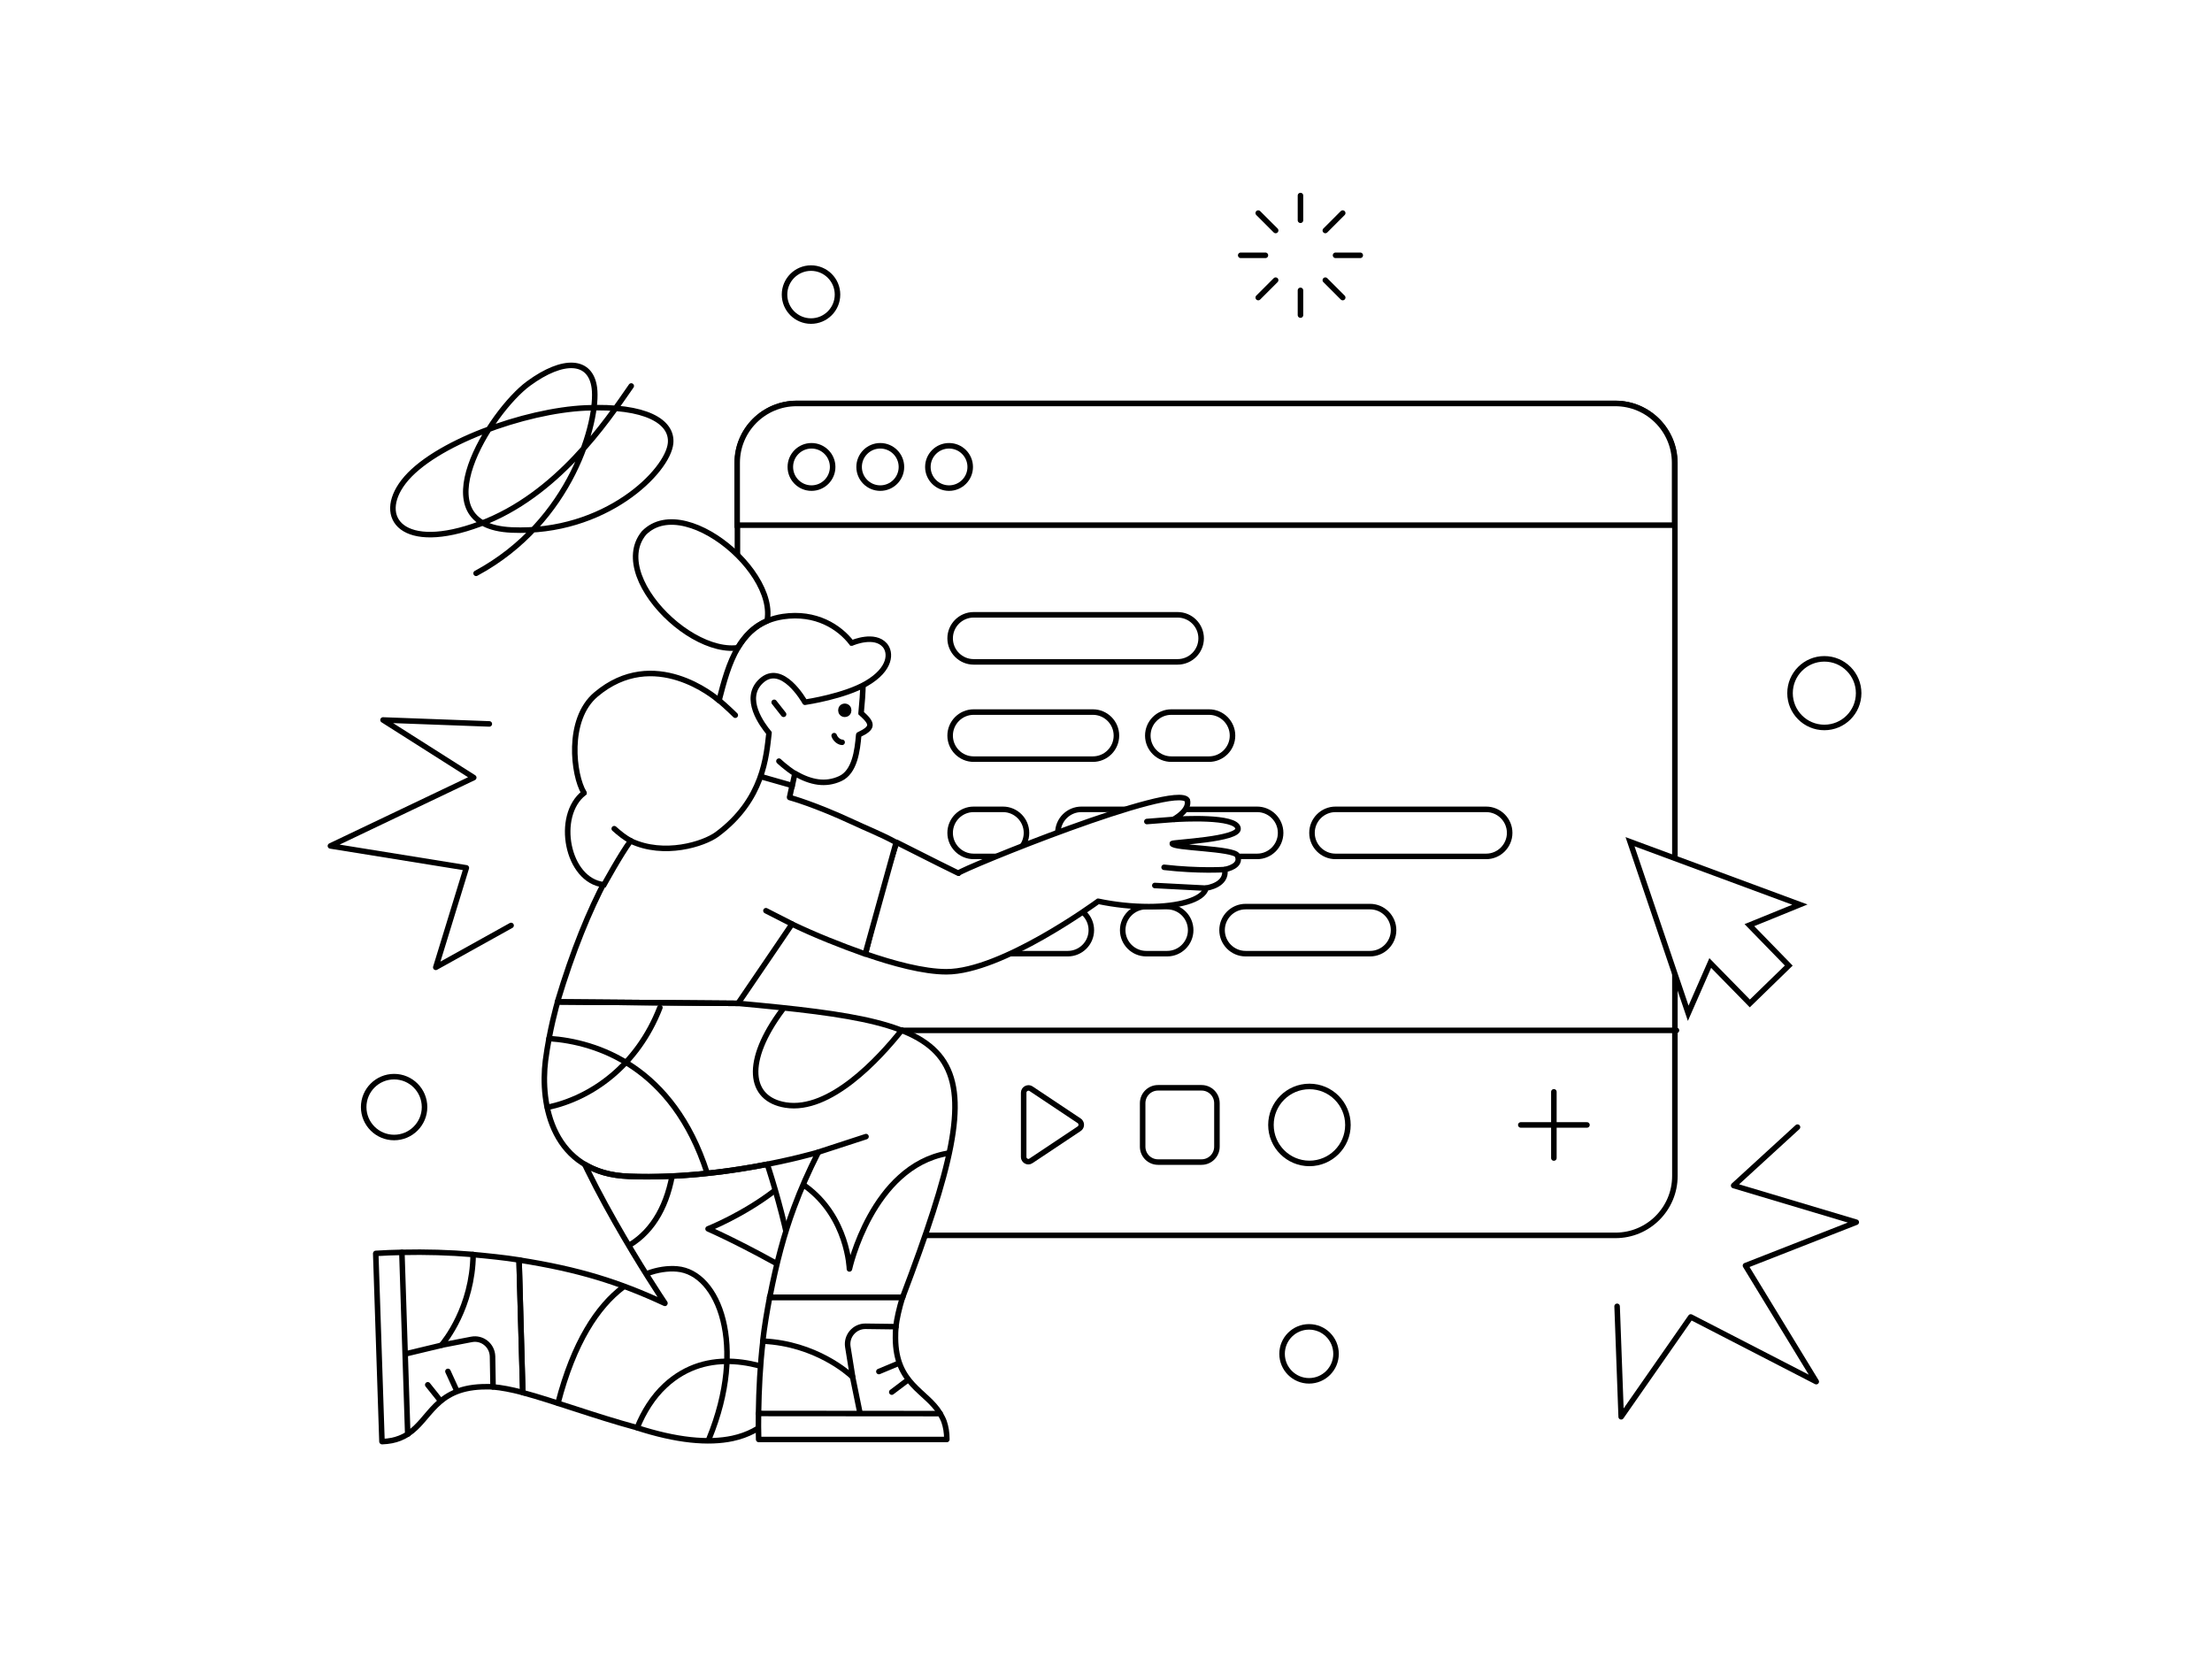 <svg xmlns="http://www.w3.org/2000/svg" height="1200" width="1600" version="1.1" xmlns:xlink="http://www.w3.org/1999/xlink" xmlns:svgjs="http://svgjs.com/svgjs"><rect fill="#ffffff" width="1600" height="1200"></rect><g><path d="M576.36 291.83H1168.54C1192.26 291.83 1211.49 311.06 1211.49 334.79V850.63C1211.49 874.35 1192.26 893.58 1168.54 893.58H576.36C552.63 893.58 533.4 874.35 533.4 850.63V334.79C533.4 311.06 552.63 291.83 576.36 291.83Z" opacity="1" stroke-width="4" stroke="#000000" fill="#ffffff"></path><path d="M1212.64 745.3H533.4" stroke="#000000" stroke-width="4" stroke-linecap="round" stroke-linejoin="round" opacity="1" fill="none"></path><path d="M576.17 291.83H1168.35C1192.07 291.83 1211.3 311.06 1211.3 334.79V379.85H533.21V334.79C533.21 311.06 552.44 291.83 576.17 291.83Z" opacity="1" stroke-width="4" stroke="#000000" fill="#ffffff"></path><path d="M586.98 353.06C595.43 353.06 602.28 346.21 602.28 337.76 602.28 329.3 595.43 322.45 586.98 322.45 578.52 322.45 571.67 329.3 571.67 337.76 571.67 346.21 578.52 353.06 586.98 353.06Z" opacity="1" stroke-width="4" stroke="#000000" fill="#ffffff"></path><path d="M636.72 353.06C645.18 353.06 652.03 346.21 652.03 337.76 652.03 329.3 645.18 322.45 636.72 322.45 628.27 322.45 621.42 329.3 621.42 337.76 621.42 346.21 628.27 353.06 636.72 353.06Z" opacity="1" stroke-width="4" stroke="#000000" fill="#ffffff"></path><path d="M686.47 353.06C694.93 353.06 701.78 346.21 701.78 337.76 701.78 329.3 694.93 322.45 686.47 322.45 678.01 322.45 671.16 329.3 671.16 337.76 671.16 346.21 678.01 353.06 686.47 353.06Z" opacity="1" stroke-width="4" stroke="#000000" fill="#ffffff"></path></g><g><path d="M704.28 444.71H851.8C861.18 444.71 868.82 452.35 868.82 461.73 868.82 471.11 861.18 478.75 851.8 478.75H704.28C694.9 478.75 687.26 471.11 687.26 461.73 687.26 452.35 694.9 444.71 704.28 444.71Z" opacity="1" stroke-width="4" stroke="#000000" fill="#ffffff"></path><path d="M704.28 515.06H790.52C799.9 515.06 807.54 522.7 807.54 532.08 807.54 541.46 799.9 549.1 790.52 549.1H704.28C694.9 549.1 687.26 541.46 687.26 532.08 687.26 522.7 694.9 515.06 704.28 515.06Z" opacity="1" stroke-width="4" stroke="#000000" fill="#ffffff"></path><path d="M847.26 515.06H874.49C883.87 515.06 891.51 522.7 891.51 532.08 891.51 541.46 883.87 549.1 874.49 549.1H847.26C837.88 549.1 830.24 541.46 830.24 532.08 830.24 522.7 837.88 515.06 847.26 515.06Z" opacity="1" stroke-width="4" stroke="#000000" fill="#ffffff"></path><path d="M704.28 585.42H725.47C734.85 585.42 742.49 593.06 742.49 602.44 742.49 611.82 734.85 619.46 725.47 619.46H704.28C694.9 619.46 687.26 611.82 687.26 602.44 687.26 593.06 694.9 585.42 704.28 585.42Z" opacity="1" stroke-width="4" stroke="#000000" fill="#ffffff"></path><path d="M782.2 585.42H909.29C918.67 585.42 926.31 593.06 926.31 602.44 926.31 611.82 918.67 619.46 909.29 619.46H782.2C772.82 619.46 765.18 611.82 765.18 602.44 765.18 593.06 772.82 585.42 782.2 585.42Z" opacity="1" stroke-width="4" stroke="#000000" fill="#ffffff"></path><path d="M966.02 585.42H1074.96C1084.34 585.42 1091.98 593.06 1091.98 602.44 1091.98 611.82 1084.34 619.46 1074.96 619.46H966.02C956.64 619.46 949 611.82 949 602.44 949 593.06 956.64 585.42 966.02 585.42Z" opacity="1" stroke-width="4" stroke="#000000" fill="#ffffff"></path><path d="M704.28 655.77H772.37C781.75 655.77 789.39 663.41 789.39 672.79 789.39 682.17 781.75 689.81 772.37 689.81H704.28C694.9 689.81 687.26 682.17 687.26 672.79 687.26 663.41 694.9 655.77 704.28 655.77Z" opacity="1" stroke-width="4" stroke="#000000" fill="#ffffff"></path><path d="M829.1 655.77H844.23C853.61 655.77 861.25 663.41 861.25 672.79 861.25 682.17 853.61 689.81 844.23 689.81H829.1C819.72 689.81 812.08 682.17 812.08 672.79 812.08 663.41 819.72 655.77 829.1 655.77Z" opacity="1" stroke-width="4" stroke="#000000" fill="#ffffff"></path><path d="M900.97 655.77H990.99C1000.37 655.77 1008.01 663.41 1008.01 672.79 1008.01 682.17 1000.37 689.81 990.99 689.81H900.97C891.59 689.81 883.95 682.17 883.95 672.79 883.95 663.41 891.59 655.77 900.97 655.77Z" opacity="1" stroke-width="4" stroke="#000000" fill="#ffffff"></path></g><g><path d="M1123.96 789.76V837.63" stroke="#000000" stroke-width="4" stroke-linecap="round" stroke-linejoin="round" opacity="1" fill="none"></path><path d="M1147.89 813.7H1100.03" stroke="#000000" stroke-width="4" stroke-linecap="round" stroke-linejoin="round" opacity="1" fill="none"></path><path d="M947.15 841.54C962.53 841.54 974.99 829.07 974.99 813.7 974.99 798.32 962.53 785.86 947.15 785.86 931.77 785.86 919.31 798.32 919.31 813.7 919.31 829.07 931.77 841.54 947.15 841.54Z" opacity="1" stroke-width="4" stroke="#000000" fill="#ffffff"></path><path d="M837.64 786.83H869.1C875.25 786.83 880.24 791.82 880.24 797.97V829.43C880.24 835.58 875.25 840.56 869.1 840.56H837.64C831.49 840.56 826.51 835.58 826.51 829.43V797.97C826.51 791.82 831.49 786.83 837.64 786.83Z" opacity="1" stroke-width="4" stroke="#000000" fill="#ffffff"></path><path d="M780.69 810.77L745.82 787.52C744.26 786.44 742.11 786.93 741.03 788.49 740.64 789.08 740.45 789.67 740.45 790.35V836.85C740.45 838.71 742.01 840.27 743.87 840.27 744.55 840.27 745.23 840.07 745.72 839.68L780.6 816.43C782.16 815.36 782.55 813.31 781.57 811.74 781.38 811.35 781.08 811.06 780.69 810.77Z" opacity="1" stroke-width="4" stroke="#000000" fill="#ffffff"></path></g><g><path d="M1301.9 654.32L1179.04 608.83 1221.13 732.93 1237.07 696.57 1265.7 725.81 1293.86 698.42 1265.39 669.18 1301.9 654.32Z" opacity="1" stroke-width="4" stroke="#000000" fill="#ffffff"></path></g><g><path d="M456.59 279.19C438.52 305.26 403.05 358.14 347.1 379.01 291.16 399.88 271.82 374.54 291.96 348.41 313.29 320.73 379.71 296.99 423.65 295.06 467.59 293.13 486.47 305.13 485.06 320.53 483.26 340.74 437.85 386.28 370.11 383.35 302.36 380.41 354.84 297.59 382.24 277.46 407.58 258.85 427.25 260.05 429.92 280.52 432.99 303.73 413.78 377.34 344.37 414.69" stroke="#000000" stroke-width="4" stroke-linecap="round" stroke-linejoin="round" opacity="1" fill="none"></path></g><g><path d="M940.67 141.45V159.32" stroke="#000000" stroke-width="4" stroke-linecap="round" stroke-linejoin="round" opacity="1" fill="none"></path><path d="M940.67 210.04V227.91" stroke="#000000" stroke-width="4" stroke-linecap="round" stroke-linejoin="round" opacity="1" fill="none"></path><path d="M983.91 184.68H966.04" stroke="#000000" stroke-width="4" stroke-linecap="round" stroke-linejoin="round" opacity="1" fill="none"></path><path d="M915.31 184.68H897.44" stroke="#000000" stroke-width="4" stroke-linecap="round" stroke-linejoin="round" opacity="1" fill="none"></path><path d="M910.12 154.13L922.71 166.71" stroke="#000000" stroke-width="4" stroke-linecap="round" stroke-linejoin="round" opacity="1" fill="none"></path><path d="M958.64 202.65L971.22 215.23" stroke="#000000" stroke-width="4" stroke-linecap="round" stroke-linejoin="round" opacity="1" fill="none"></path><path d="M971.22 154.13L958.64 166.71" stroke="#000000" stroke-width="4" stroke-linecap="round" stroke-linejoin="round" opacity="1" fill="none"></path><path d="M922.71 202.65L910.12 215.23" stroke="#000000" stroke-width="4" stroke-linecap="round" stroke-linejoin="round" opacity="1" fill="none"></path></g><g><path d="M353.94 523.63L277.06 520.78 342.67 562.45 239 611.88 337.32 627.74 315.22 699.7 369.69 669.41" stroke="#000000" stroke-width="4" stroke-linecap="round" stroke-linejoin="round" opacity="1" fill="none"></path></g><g><path d="M1169.7 944.9L1172.64 1024.8 1222.97 952.59 1313.74 999.38 1262.55 915.46 1342.69 884.06 1254 857.55 1300.18 815.28" stroke="#000000" stroke-width="4" stroke-linecap="round" stroke-linejoin="round" opacity="1" fill="none"></path></g><g><path d="M586.63 232.24C597.21 232.24 605.79 223.66 605.79 213.08 605.79 202.5 597.21 193.92 586.63 193.92 576.05 193.92 567.47 202.5 567.47 213.08 567.47 223.66 576.05 232.24 586.63 232.24Z" opacity="1" stroke-width="4" stroke="#000000" fill="#ffffff"></path></g><g><path d="M946.88 998.79C957.65 998.79 966.39 990.05 966.39 979.27 966.39 968.5 957.65 959.76 946.88 959.76 936.1 959.76 927.36 968.5 927.36 979.27 927.36 990.05 936.1 998.79 946.88 998.79Z" opacity="1" stroke-width="4" stroke="#000000" fill="#ffffff"></path></g><g><path d="M285.07 822.79C297.22 822.79 307.08 812.93 307.08 800.78 307.08 788.63 297.22 778.77 285.07 778.77 272.92 778.77 263.06 788.63 263.06 800.78 263.06 812.93 272.92 822.79 285.07 822.79Z" opacity="1" stroke-width="4" stroke="#000000" fill="#ffffff"></path></g><g><path d="M1319.6 526.19C1333.3 526.19 1344.41 515.08 1344.41 501.38 1344.41 487.67 1333.3 476.56 1319.6 476.56 1305.89 476.56 1294.78 487.67 1294.78 501.38 1294.78 515.08 1305.89 526.19 1319.6 526.19Z" opacity="1" stroke-width="4" stroke="#000000" fill="#ffffff"></path></g><g><path d="M307.49 979.97L356.74 1003.2C362.41 1003.68 369.8 1005.03 378.05 1007.23L390.63 1009.06C390.73 1009.06 390.73 1009.06 390.73 1008.96L389.86 959.33 389.09 915.55C389.09 915.55 389.09 915.46 389 915.46L375.27 911.33C365 909.7 353.09 908.45 342.15 907.49 342.15 907.49 342.15 907.49 342.05 907.49L337.44 910.18 307.3 979.87C307.4 979.97 307.4 979.97 307.49 979.97Z" opacity="1" stroke-width="4" stroke="#000000" fill="#ffffff"></path><path d="M545.67 815.33C543.18 813.98 392.17 731.9 402.63 786.81 407.81 813.98 426.73 851.9 444.78 883.68 462.34 914.69 479.05 939.74 480.97 942.62 481.06 942.72 480.97 942.82 480.87 942.72 447.75 927.36 418.95 918.24 375.56 911.42 375.46 911.42 375.46 911.42 375.46 911.52L378.15 1007.23C378.15 1007.23 378.15 1007.33 378.25 1007.33 400.42 1013.28 430.28 1024.42 459.75 1032.39 489.7 1042.18 512.55 1044.1 529.83 1040.45 619.88 1020.96 557.39 846.62 545.67 815.33Z" opacity="1" stroke-width="4" stroke="#000000" fill="#ffffff"></path><path d="M555.08 842.21C555.08 842.21 554.99 842.11 555.08 842.21 552.59 840.48 392.17 732 402.63 786.81 407.81 813.89 426.73 851.9 444.68 883.58 444.68 883.58 444.78 883.68 444.78 883.58 446.98 883.01 508.62 868.61 529.74 921.02 552.11 976.61 531.08 1036.71 529.83 1040.16 529.83 1040.26 529.83 1040.26 529.93 1040.26 554.41 1035.27 568.91 1016.64 574.57 991.87 582.92 917.09 558.54 854.97 555.08 842.21Z" opacity="0" stroke-width="4" stroke="#ffffff00" fill="#ffffff"></path><path d="M460.9 1032.68C465.51 1021.35 472.14 1010.5 481.16 1002.15 512.17 973.44 551.72 986.21 574.19 997.54" stroke="#000000" stroke-width="4" stroke-linecap="round" stroke-linejoin="round" opacity="1" fill="none"></path><path d="M560.07 861.41C537.32 878.88 512.17 888.86 512.17 888.86 512.17 888.86 537.8 900 574.19 921.02" stroke="#000000" stroke-width="4" stroke-linecap="round" stroke-linejoin="round" opacity="1" fill="none"></path><path d="M486.92 846.14C483.18 870.81 473 889.82 455.62 900.48" stroke="#000000" stroke-width="4" stroke-linecap="round" stroke-linejoin="round" opacity="1" fill="none"></path><path d="M574.95 559.57C574.95 559.48 575.05 559.48 575.05 559.48 586.57 566.1 597.13 568.02 607.69 563.22 618.25 558.42 620.17 542.97 621.13 531.54 621.13 531.54 621.13 531.45 621.23 531.45 631.88 526.36 631.4 523.48 622.86 515.8V515.7C624.2 502.07 625.45 484.79 622.19 475.67 617.39 462.23 598.09 450.52 566.31 455.32 518.6 461.17 530.03 513.59 510.63 549.97 510.63 550.07 510.63 550.07 510.73 550.07 513.42 550.93 570.15 568.6 572.75 569.37 572.84 569.37 572.84 569.37 572.84 569.27L574.95 559.57Z" opacity="1" stroke-width="4" stroke="#000000" fill="#ffffff"></path><path d="M574.95 559.57L572.75 569.37C572.75 569.46 572.65 569.46 572.55 569.37 571.59 567.45 565.35 554.68 563.34 550.74 563.24 550.65 563.43 550.55 563.53 550.65 569.39 556.12 574.38 559.19 574.95 559.57 574.95 559.48 574.95 559.48 574.95 559.57Z" opacity="0" stroke-width="4" stroke="#ffffff00" fill="#ffffff"></path><path d="M375.46 911.42L378.15 1007.23" stroke="#000000" stroke-width="4" stroke-linecap="round" stroke-linejoin="round" opacity="1" fill="none"></path><path d="M294.92 1037.19C294.53 1033.64 285.99 968.83 285.89 968.35 285.89 967.87 290.31 908.35 290.6 905.95 290.6 905.95 290.6 905.86 290.69 905.86 308.26 905.47 324.87 905.95 342.15 907.39 342.24 907.39 342.24 907.49 342.24 907.49 341.76 945.7 321.6 970.27 319.49 972.77 319.4 972.87 319.49 972.96 319.59 972.96L341 968.83C348.77 967.3 355.97 973.06 356.26 981.03L356.64 1003.11C356.64 1003.2 356.55 1003.2 356.55 1003.2 353.67 1002.91 351.27 1003.11 348.48 1003.11 314.79 1004.45 311.33 1026.53 295.01 1037.28 295.01 1037.28 294.92 1037.28 294.92 1037.19Z" opacity="1" stroke-width="4" stroke="#000000" fill="#ffffff"></path><path d="M289.25 1040.26C285.6 1041.7 281.57 1042.56 276.39 1042.76 276.29 1042.76 276.29 1042.76 276.29 1042.66L271.78 906.72C271.78 906.62 271.78 906.62 271.87 906.62 278.11 906.24 284.64 905.95 290.6 905.86 290.69 905.86 290.69 905.86 290.69 905.95L294.92 1037.28V1037.38C293.28 1038.44 291.36 1039.4 289.25 1040.26Z" opacity="1" stroke-width="4" stroke="#000000" fill="#ffffff"></path><path d="M324 991.97L330.15 1005.41" stroke="#000000" stroke-width="4" stroke-linecap="round" stroke-linejoin="round" opacity="1" fill="none"></path><path d="M309.41 1001.67L318.44 1012.99" stroke="#000000" stroke-width="4" stroke-linecap="round" stroke-linejoin="round" opacity="1" fill="none"></path><path d="M294.15 979.11L319.4 973.06" stroke="#000000" stroke-width="4" stroke-linecap="round" stroke-linejoin="round" opacity="1" fill="none"></path><path d="M849.14 592.5C851.15 591.35 860.56 585.69 858.83 578.78 850.58 565.24 695.34 628.7 693.23 631.58H693.13C691.5 630.81 670.67 620.54 648.59 609.3 648.49 609.3 648.49 609.3 648.49 609.4L636.97 645.5 626.03 689.95C626.03 690.04 626.03 690.04 626.12 690.04 646.09 696.95 668.08 702.91 684.59 702.91 724.53 702.91 792.59 653.18 794.32 651.93 794.32 651.93 794.32 651.93 794.42 651.93 806.42 654.43 818.7 655.77 830.99 655.77 852.11 655.77 870.35 650.97 872.37 642.42 872.37 642.42 872.37 642.33 872.47 642.33 873.43 642.23 887.63 640.02 885.91 628.98 885.91 628.89 885.91 628.89 886 628.89 887.15 628.7 898.48 626.49 895.03 618.81 892.63 613.53 847.89 613.53 847.89 610.17 847.89 609.21 896.95 607.29 895.51 599.13 894.16 590.01 853.94 592.41 849.33 592.7 849.04 592.7 849.04 592.5 849.14 592.5Z" opacity="1" stroke-width="4" stroke="#000000" fill="#ffffff"></path><path d="M616.81 594.62C589.07 581.75 572.46 577.24 571.21 576.86 571.11 576.86 571.11 576.76 571.11 576.76L572.94 568.21C572.94 568.12 572.94 568.12 572.84 568.12L510.44 550.36C510.34 550.36 510.34 550.36 510.34 550.45L507.46 563.41C507.46 563.41 507.46 563.51 507.37 563.51 505.35 563.89 448.14 574.84 403.21 724.7 403.21 724.8 403.21 724.8 403.3 724.8L469.83 735.64 533.77 725.76H533.87L562.09 684.28 572.84 668.44C572.84 668.44 572.94 668.35 572.94 668.44 590.22 676.7 607.69 683.61 625.74 690.04 625.84 690.04 625.84 690.04 625.84 689.95L648.2 609.4C648.2 609.4 648.2 609.3 648.11 609.3 637.26 603.35 626.32 599.13 616.81 594.62Z" opacity="1" stroke-width="4" stroke="#000000" fill="#ffffff"></path><path d="M553.64 658.84L562.19 683.99C562.19 684.09 562.28 684.09 562.38 683.99L573.03 668.35C573.03 668.25 573.03 668.25 573.03 668.25L553.83 658.75C553.64 658.75 553.55 658.75 553.64 658.84Z" opacity="0" stroke-width="4" stroke="#ffffff00" fill="#ffffff"></path><path d="M465.8 385.52C497.29 353.55 577.93 426.32 549.32 460.88 517.83 492.85 437.19 420.18 465.8 385.52Z" opacity="1" stroke-width="4" stroke="#000000" fill="#ffffff"></path><path d="M639.95 466.64C632.56 458.29 617.2 464.63 616.14 465.11H616.04C607.21 453.59 590.22 442.45 566.31 446 534.63 450.8 526.86 480.56 520.14 506.49 520.14 506.58 520.04 506.58 519.95 506.58 517.45 504.37 473.1 466.84 431.05 502.36 409.54 520.5 414.73 560.92 422.41 573.5V573.59C401.29 589.91 410.02 637.05 436.81 639.93H436.9C437.57 638.78 448.62 618.52 456.1 608.25H456.2C480.3 619.67 509.1 610.55 518.7 603.45 552.39 578.39 554.31 546.71 556.23 530.29V530.2C551.43 524.44 537.03 505.24 550.47 492.66 565.45 478.64 581.48 506.58 582.25 507.93 582.25 507.93 582.25 508.02 582.35 507.93 583.79 507.73 610.67 503.61 626.51 494.49 644.75 483.92 644.56 471.83 639.95 466.64Z" opacity="1" stroke-width="4" stroke="#000000" fill="#ffffff"></path><path d="M559.98 508.02L566.79 516.66" stroke="#000000" stroke-width="4" stroke-linecap="round" stroke-linejoin="round" opacity="1" fill="none"></path><path d="M574.95 559.57C568.04 555.06 563.43 550.55 563.43 550.55" stroke="#000000" stroke-width="4" stroke-linecap="round" stroke-linejoin="round" opacity="1" fill="none"></path><path d="M603.37 532.12C604.33 535 607.21 536.92 609.13 536.92" stroke="#000000" stroke-width="4" stroke-linecap="round" stroke-linejoin="round" opacity="1" fill="none"></path><path d="M611.05 510.9C614.8 511 614.8 516.57 611.05 516.66 607.31 516.57 607.31 511 611.05 510.9Z" opacity="1" stroke-width="4" stroke="#000000" fill="#000000"></path><path d="M573.03 668.44L554.03 658.75" stroke="#000000" stroke-width="4" stroke-linecap="round" stroke-linejoin="round" opacity="1" fill="none"></path><path d="M520.04 506.49C526.76 512.25 531.85 517.33 531.85 517.33" stroke="#000000" stroke-width="4" stroke-linecap="round" stroke-linejoin="round" opacity="1" fill="none"></path><path d="M456.3 608.15C452.07 606.14 447.75 602.49 444.3 599.42" stroke="#000000" stroke-width="4" stroke-linecap="round" stroke-linejoin="round" opacity="1" fill="none"></path><path d="M554.89 449.08C545.19 453.01 538.86 460.12 533.67 468.56" stroke="#000000" stroke-width="4" stroke-linecap="round" stroke-linejoin="round" opacity="1" fill="none"></path><path d="M849.14 592.7L829.55 594.23" stroke="#000000" stroke-width="4" stroke-linecap="round" stroke-linejoin="round" opacity="1" fill="none"></path><path d="M885.71 628.98C885.71 628.98 866.99 630.23 842.03 627.35" stroke="#000000" stroke-width="4" stroke-linecap="round" stroke-linejoin="round" opacity="1" fill="none"></path><path d="M872.27 642.42L835.31 640.5" stroke="#000000" stroke-width="4" stroke-linecap="round" stroke-linejoin="round" opacity="1" fill="none"></path><path d="M623.24 1008.1L648.01 959.62C648.68 953.95 650.32 946.56 652.81 938.4L654.92 925.92C654.92 925.82 654.92 925.82 654.83 925.82L561.42 924.38C561.42 924.38 561.32 924.38 561.32 924.48L556.71 938.4C554.79 948.58 552.97 959.14 551.72 970.08 551.72 970.08 551.72 970.08 551.72 970.18L554.41 975.75 623.05 1008.1C623.24 1008.19 623.24 1008.19 623.24 1008.1Z" opacity="1" stroke-width="4" stroke="#000000" fill="#ffffff"></path><path d="M591.76 833.47C591.85 833.47 591.85 833.57 591.85 833.57 585.03 847.1 579.27 859.97 574.28 873.5 567.18 892.61 561.71 913.06 556.81 938.3 556.81 938.4 556.81 938.4 556.91 938.4H652.81C652.81 938.4 652.91 938.4 652.91 938.3 723.28 752.83 702.06 741.21 533.96 725.76 533.67 725.76 406.66 724.7 403.4 724.7 403.4 724.7 403.3 724.7 403.3 724.8 402.92 726.04 397.45 744.96 394.57 767.04 390.63 798.33 398.98 848.73 455.24 850.94 523.11 853.44 587.63 834.62 591.76 833.47Z" opacity="1" stroke-width="4" stroke="#000000" fill="#ffffff"></path><path d="M591.95 833.37C585.23 846.81 579.37 859.68 574.47 873.02 574.47 873.12 574.57 873.21 574.67 873.12 597.42 849.12 624.2 834.62 626.51 822.24 626.51 822.14 626.41 822.14 626.41 822.14 609.61 828.19 592.91 833.09 591.95 833.37Z" opacity="0" stroke-width="4" stroke="#ffffff00" fill="#ffffff"></path><path d="M422.98 842.21C431.91 847.49 441.22 850.37 455.34 850.85 492.87 852.29 529.35 847.2 555.18 842.11" stroke="#000000" stroke-width="4" stroke-linecap="round" stroke-linejoin="round" opacity="1" fill="none"></path><path d="M556.71 938.4H652.91" stroke="#000000" stroke-width="4" stroke-linecap="round" stroke-linejoin="round" opacity="1" fill="none"></path><path d="M679.89 1022.5C676.53 1022.88 617.2 1030.47 616.72 1030.47 616.14 1030.37 551.15 1022.79 548.75 1022.4L548.65 1022.31C548.94 1004.74 549.8 987.36 551.82 970.18 551.82 970.08 551.91 970.08 551.91 970.08 590.12 971.81 614.12 993.51 616.52 995.81 616.62 995.91 616.72 995.81 616.72 995.71L613.26 974.21C612.01 966.43 618.06 959.33 625.93 959.33L648.01 959.62C648.11 959.62 648.11 959.71 648.11 959.71 647.72 962.59 647.72 965.09 647.72 967.87 647.92 1001.47 670.09 1005.89 679.98 1022.4 680.08 1022.4 679.98 1022.5 679.89 1022.5Z" opacity="1" stroke-width="4" stroke="#000000" fill="#ffffff"></path><path d="M682.86 1028.26C684.11 1031.91 684.88 1036.04 684.88 1041.12 684.88 1041.22 684.88 1041.22 684.78 1041.22H548.84C548.75 1041.22 548.75 1041.22 548.75 1041.12 548.55 1034.88 548.55 1028.45 548.65 1022.5 548.65 1022.4 548.65 1022.4 548.75 1022.4L679.98 1022.5C679.98 1022.5 680.08 1022.5 680.08 1022.59 681.04 1024.32 682.09 1026.15 682.86 1028.26Z" opacity="1" stroke-width="4" stroke="#000000" fill="#ffffff"></path><path d="M635.72 992.07L650.22 986.02" stroke="#000000" stroke-width="4" stroke-linecap="round" stroke-linejoin="round" opacity="1" fill="none"></path><path d="M645.04 1006.95L656.36 998.4" stroke="#000000" stroke-width="4" stroke-linecap="round" stroke-linejoin="round" opacity="1" fill="none"></path><path d="M621.9 1021.35L616.72 996" stroke="#000000" stroke-width="4" stroke-linecap="round" stroke-linejoin="round" opacity="1" fill="none"></path><path d="M403.49 724.7L533.96 725.76" stroke="#000000" stroke-width="4" stroke-linecap="round" stroke-linejoin="round" opacity="1" fill="none"></path><path d="M591.95 833.37L626.41 822.14" stroke="#000000" stroke-width="4" stroke-linecap="round" stroke-linejoin="round" opacity="1" fill="none"></path><path d="M397.16 751.2C431.72 753.5 486.63 771.45 511.4 848.25" stroke="#000000" stroke-width="4" stroke-linecap="round" stroke-linejoin="round" opacity="1" fill="none"></path><path d="M477.32 728.83C461 770.78 428.07 794.2 395.91 801.02" stroke="#000000" stroke-width="4" stroke-linecap="round" stroke-linejoin="round" opacity="1" fill="none"></path><path d="M566.03 730.27C538.09 767.61 541.45 794.97 568.23 799.29 600.2 804.48 635.72 765.98 652.33 745.05" stroke="#000000" stroke-width="4" stroke-linecap="round" stroke-linejoin="round" opacity="1" fill="none"></path><path d="M582.35 857.85C613.36 880.22 614.41 917.86 614.41 917.86 614.41 917.86 630.64 843.93 685.26 834.24" stroke="#000000" stroke-width="4" stroke-linecap="round" stroke-linejoin="round" opacity="1" fill="none"></path><path d="M468.01 921.22C475.59 918.34 483.08 917.28 489.8 917.86 519.95 920.45 540.49 973.25 512.94 1040.55" stroke="#000000" stroke-width="4" stroke-linecap="round" stroke-linejoin="round" opacity="1" fill="none"></path><path d="M403.59 1015.01C415.01 971.04 432.1 945.12 450.63 931.1" stroke="#000000" stroke-width="4" stroke-linecap="round" stroke-linejoin="round" opacity="1" fill="none"></path></g></svg>